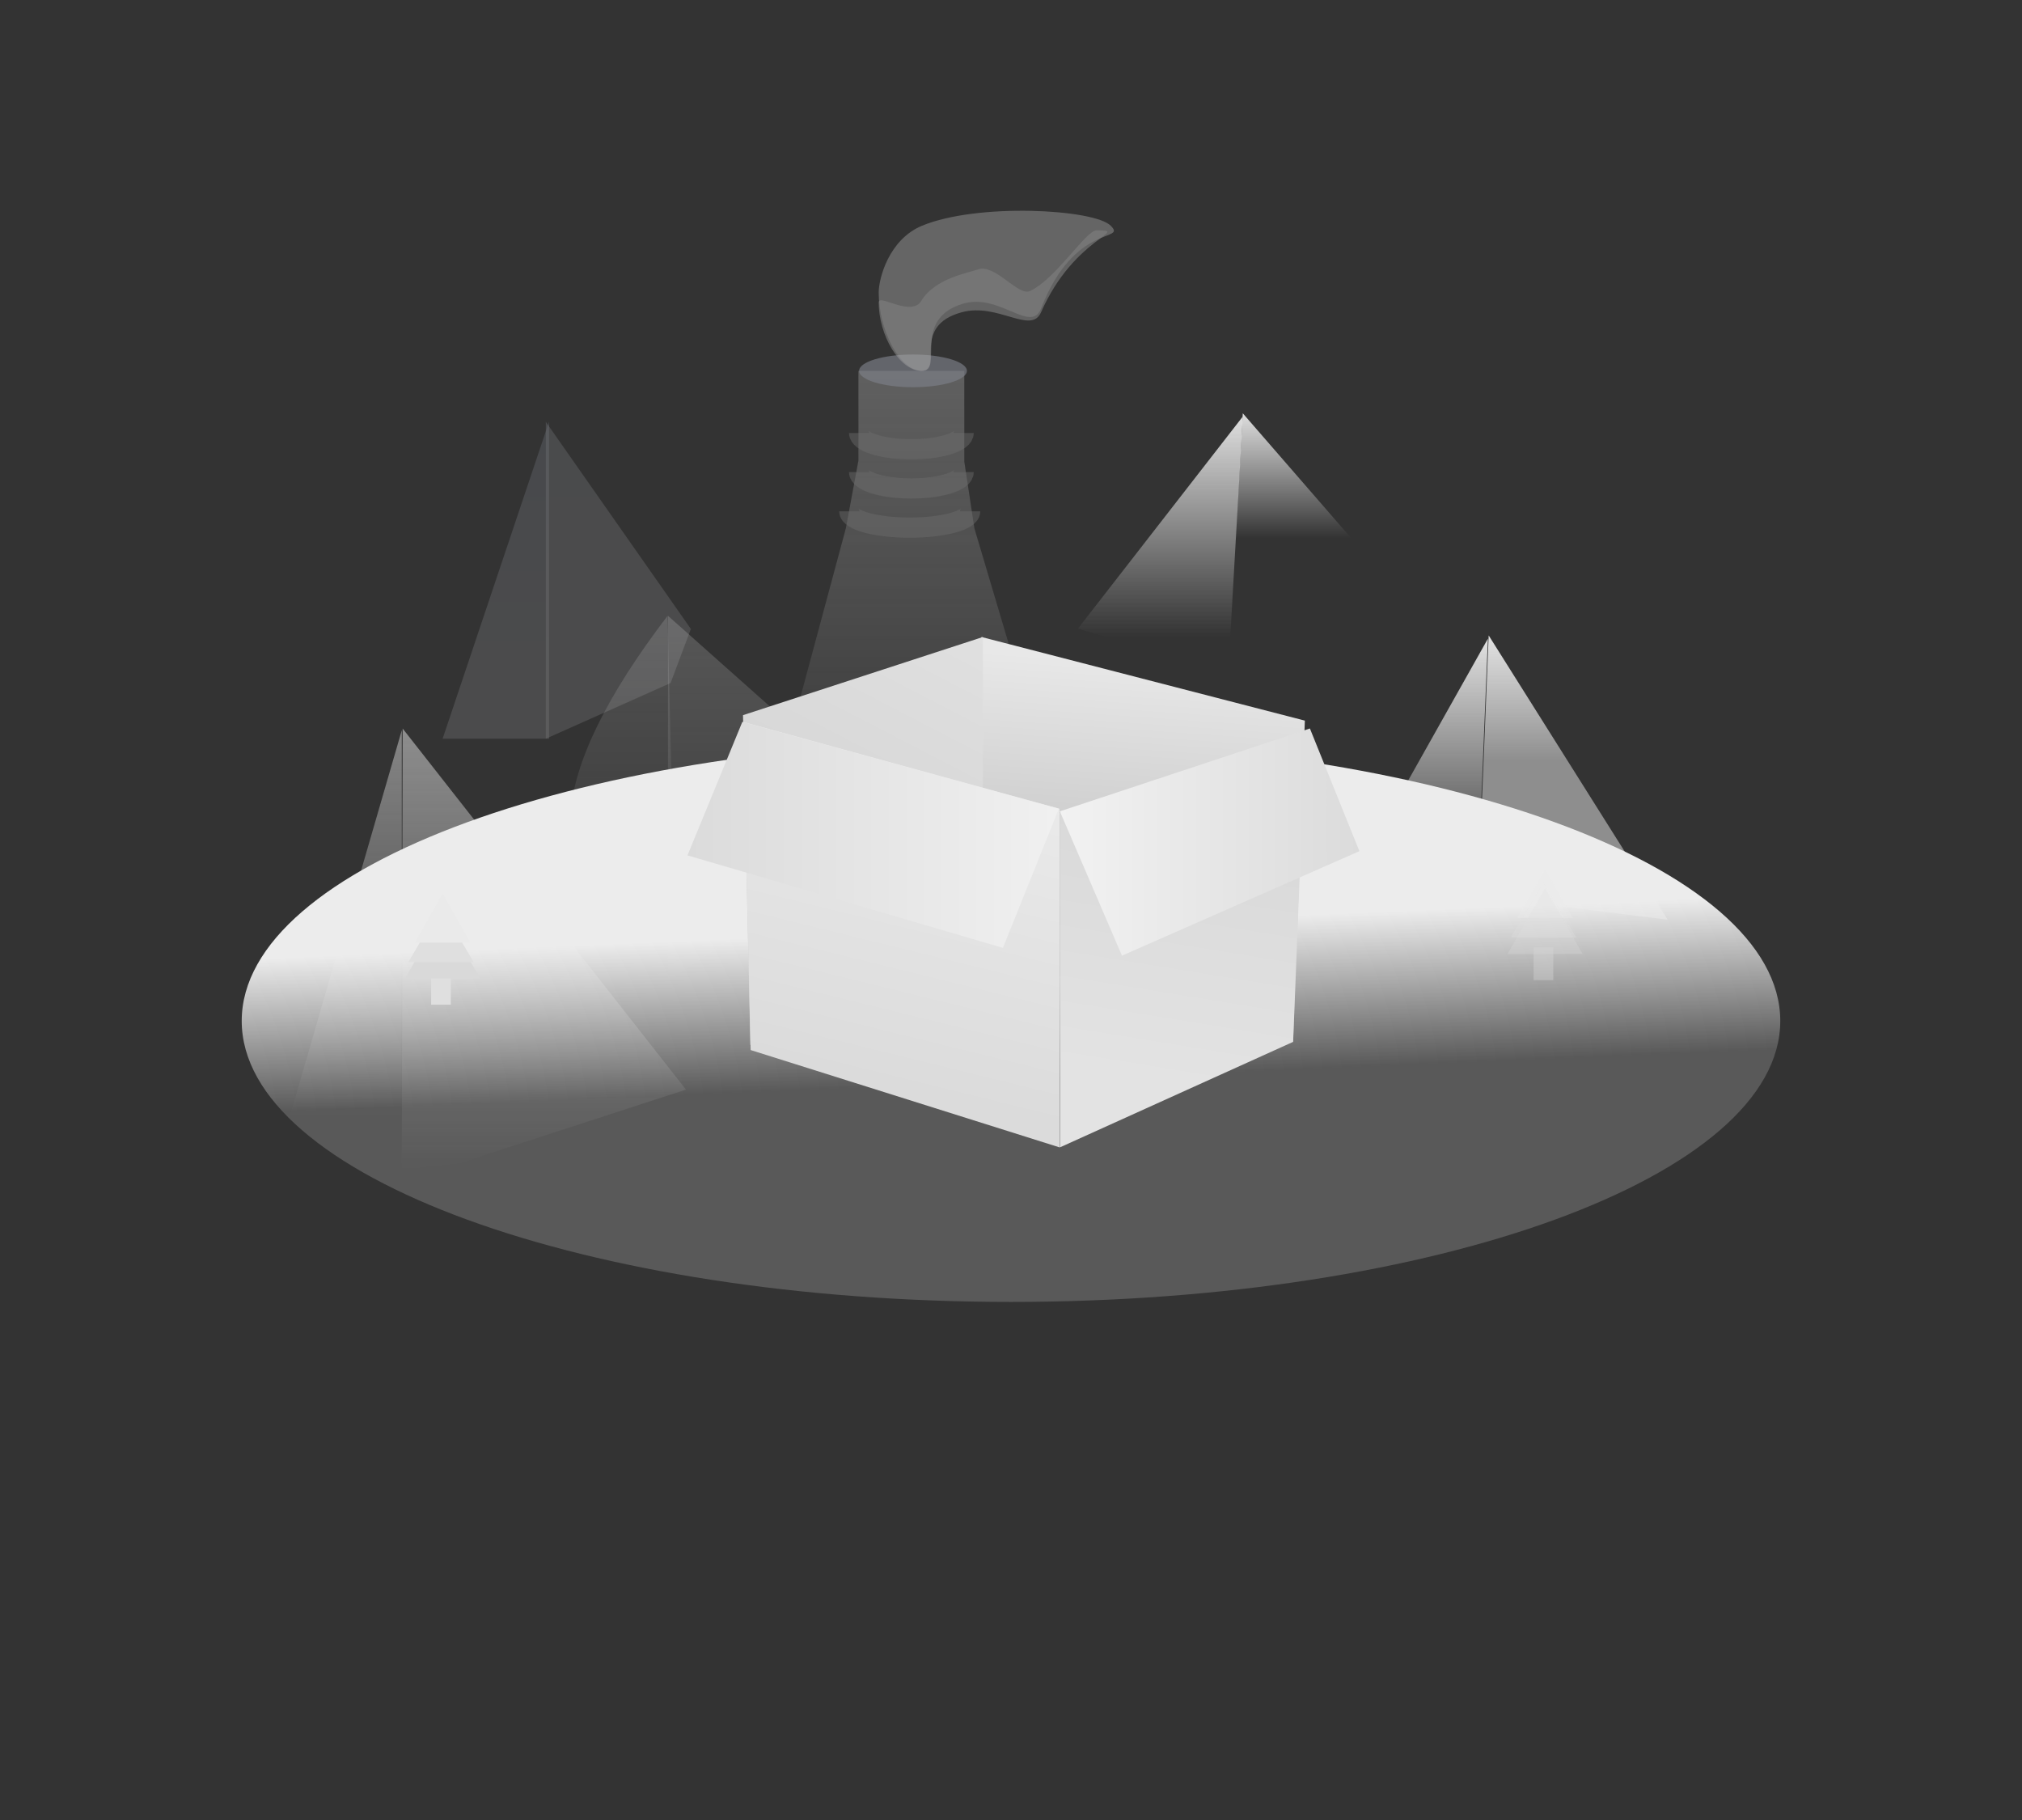 <svg width="200" height="180" viewBox="0 0 200 180" fill="none" xmlns="http://www.w3.org/2000/svg">
<rect x="0" y="0" width="200" height="180" fill="#333333" stroke="none"/>
<g opacity="0.353">
<path opacity="0.353" fill-rule="evenodd" clip-rule="evenodd" d="M43.78 73.061L54.311 41.688V73.061H43.78Z" fill="url(#paint0_linear_1075_45384)"/>
<path opacity="0.353" fill-rule="evenodd" clip-rule="evenodd" d="M53.988 41.719L68.336 62.203L66.329 67.554L53.988 73.06V41.719Z" fill="url(#paint1_linear_1075_45384)"/>
</g>
<path fill-rule="evenodd" clip-rule="evenodd" d="M106.623 62.17L122.927 41.195L121.486 66.559L106.623 62.17Z" fill="url(#paint2_linear_1075_45384)"/>
<path fill-rule="evenodd" clip-rule="evenodd" d="M122.926 40.875L147.333 68.985L121.485 66.665L122.926 40.875Z" fill="url(#paint3_linear_1075_45384)"/>
<path fill-rule="evenodd" clip-rule="evenodd" d="M135.379 84.138L147.172 63.164L146.13 88.528L135.379 84.138Z" fill="url(#paint4_linear_1075_45384)"/>
<path fill-rule="evenodd" clip-rule="evenodd" d="M147.248 62.844L164.943 90.954L146.203 88.634L147.248 62.844Z" fill="url(#paint5_linear_1075_45384)"/>
<g opacity="0.652">
<g opacity="0.652">
<path opacity="0.652" fill-rule="evenodd" clip-rule="evenodd" d="M84.911 36.68H95.381V41.399V45.659L96.378 52.25L102.423 72.595C98.123 74.93 93.999 76.098 90.049 76.098C86.1 76.098 82.147 74.93 78.19 72.595L83.665 52.25L84.911 45.542V41.276V36.68Z" fill="url(#paint6_linear_1075_45384)"/>
<path opacity="0.652" d="M90.307 38.294C93.251 38.294 95.638 37.57 95.638 36.678C95.638 35.786 93.251 35.062 90.307 35.062C87.362 35.062 84.976 35.786 84.976 36.678C84.976 37.57 87.362 38.294 90.307 38.294Z" fill="#E1E7FF"/>
<path opacity="0.422" d="M84.976 42.82C84.976 43.712 87.29 44.436 90.145 44.436C93 44.436 95.315 43.712 95.315 42.82" stroke="#C2C2C2" stroke-width="2"/>
<path opacity="0.422" d="M84.976 46.695C84.976 47.587 87.29 48.311 90.145 48.311C93 48.311 95.315 47.587 95.315 46.695" stroke="#C2C2C2" stroke-width="2"/>
<path opacity="0.422" d="M84.006 50.57C84.006 51.462 86.682 52.186 89.983 52.186C93.284 52.186 95.961 51.462 95.961 50.57" stroke="#C2C2C2" stroke-width="2"/>
</g>
<g opacity="0.652">
<path opacity="0.652" fill-rule="evenodd" clip-rule="evenodd" d="M91.189 36.676C93.41 36.676 90.116 31.613 95.211 30.044C98.853 28.922 101.979 33.07 102.98 30.491C106.309 21.925 111.494 23.981 109.87 22.329C108.246 20.676 96.664 20.047 91.189 22.329C87.913 23.694 86.914 27.551 86.914 28.922C86.914 32.584 88.967 36.676 91.189 36.676Z" fill="#E7E7E7"/>
<path opacity="0.652" fill-rule="evenodd" clip-rule="evenodd" d="M91.14 36.675C93.336 36.675 90.079 32.255 95.116 30.885C98.716 29.905 101.979 33.136 102.97 30.885C106.259 23.407 111.89 22.781 108.463 22.781C107.405 22.781 104.449 27.599 101.865 28.788C100.705 29.321 98.398 26.032 96.722 26.649C95.85 26.97 92.468 27.519 91.14 29.739C90.144 31.403 86.914 29.031 86.914 29.905C86.914 33.103 88.944 36.675 91.14 36.675Z" fill="#E3E3E3"/>
</g>
</g>
<g opacity="0.734">
<path opacity="0.734" fill-rule="evenodd" clip-rule="evenodd" d="M39.742 72.219V115.676H27.141L39.742 72.219Z" fill="url(#paint7_linear_1075_45384)"/>
<path opacity="0.734" fill-rule="evenodd" clip-rule="evenodd" d="M39.829 72.055L67.851 107.764L45.518 115.023L39.741 115.673L39.829 72.055Z" fill="url(#paint8_linear_1075_45384)"/>
</g>
<g opacity="0.456">
<path opacity="0.456" fill-rule="evenodd" clip-rule="evenodd" d="M56.423 80.498C56.812 75.319 60.015 68.788 66.032 60.906L66.882 96.609L63.393 96.046C58.357 90.861 56.034 85.678 56.423 80.498Z" fill="url(#paint9_linear_1075_45384)"/>
<path opacity="0.456" fill-rule="evenodd" clip-rule="evenodd" d="M66.074 60.906L82.552 75.565L79.633 88.236L66.074 96.932V60.906Z" fill="url(#paint10_linear_1075_45384)"/>
</g>
<path d="M100 128.761C142.023 128.761 176.09 116.32 176.09 100.974C176.09 85.628 142.023 73.188 100 73.188C57.976 73.188 23.909 85.628 23.909 100.974C23.909 116.32 57.976 128.761 100 128.761Z" fill="url(#paint11_linear_1075_45384)"/>
<path d="M42.649 96.133H44.588V99.364H42.649V96.133Z" fill="#DFDFDF"/>
<path d="M43.78 96.775H47.496L45.638 93.543L43.78 90.312L41.922 93.543L40.065 96.775H43.78Z" fill="#D9D9D9"/>
<path d="M43.619 95.157H46.85L45.234 92.41L43.619 89.664L42.003 92.41L40.388 95.157H43.619Z" fill="#DFDFDF"/>
<path d="M43.781 93.222H46.527L45.154 90.798L43.781 88.375L42.407 90.798L41.034 93.222H43.781Z" fill="#EAEAEA"/>
<g opacity="0.577">
<path opacity="0.577" d="M151.696 93.703H153.635V96.934H151.696V93.703Z" fill="#DFDFDF"/>
<path opacity="0.577" d="M152.827 94.345H156.543L154.685 91.114L152.827 87.883L150.969 91.114L149.111 94.345H152.827Z" fill="#D9D9D9"/>
<path opacity="0.577" d="M152.666 92.727H155.897L154.281 89.981L152.666 87.234L151.05 89.981L149.435 92.727H152.666Z" fill="#DFDFDF"/>
<path opacity="0.577" d="M152.827 90.792H155.574L154.201 88.368L152.827 85.945L151.454 88.368L150.081 90.792H152.827Z" fill="#EAEAEA"/>
</g>
<path fill-rule="evenodd" clip-rule="evenodd" d="M97.079 63L129.066 71.269L127.9 103L97.217 94.516L97.079 63Z" fill="url(#paint12_linear_1075_45384)"/>
<path fill-rule="evenodd" clip-rule="evenodd" d="M73.492 70.73L97.217 63V95.291L74.218 103.363L73.492 70.73Z" fill="url(#paint13_linear_1075_45384)"/>
<path fill-rule="evenodd" clip-rule="evenodd" d="M73.492 71.398L74.249 103.851L104.799 113.476V79.986L73.492 71.398Z" fill="url(#paint14_linear_1075_45384)"/>
<path fill-rule="evenodd" clip-rule="evenodd" d="M68 84.598L99.201 93.744L104.731 79.986L73.424 71.398L68 84.598Z" fill="url(#paint15_linear_1075_45384)"/>
<path fill-rule="evenodd" clip-rule="evenodd" d="M104.833 80.4L129.118 72.367L127.905 103.041L104.833 113.479V80.4Z" fill="url(#paint16_linear_1075_45384)"/>
<path fill-rule="evenodd" clip-rule="evenodd" d="M104.833 80.242L129.565 72.047L134.46 84.181L110.977 94.513L104.833 80.242Z" fill="url(#paint17_linear_1075_45384)"/>
<defs>
<linearGradient id="paint0_linear_1075_45384" x1="49.046" y1="41.688" x2="49.046" y2="68.691" gradientUnits="userSpaceOnUse">
<stop stop-color="#D2DEFB"/>
<stop offset="1" stop-color="#F3F4F8"/>
</linearGradient>
<linearGradient id="paint1_linear_1075_45384" x1="61.162" y1="41.719" x2="61.162" y2="55.48" gradientUnits="userSpaceOnUse">
<stop stop-color="#E5ECF8"/>
<stop offset="1" stop-color="#F3F4F6"/>
</linearGradient>
<linearGradient id="paint2_linear_1075_45384" x1="114.775" y1="41.195" x2="114.775" y2="63.026" gradientUnits="userSpaceOnUse">
<stop stop-color="#DFDFDF"/>
<stop offset="1" stop-color="#DADADA" stop-opacity="0"/>
</linearGradient>
<linearGradient id="paint3_linear_1075_45384" x1="134.409" y1="40.875" x2="134.409" y2="53.218" gradientUnits="userSpaceOnUse">
<stop stop-color="#DEDEDE"/>
<stop offset="1" stop-color="#E7E7E7" stop-opacity="0"/>
</linearGradient>
<linearGradient id="paint4_linear_1075_45384" x1="141.276" y1="63.164" x2="141.276" y2="84.995" gradientUnits="userSpaceOnUse">
<stop stop-color="#E1E1E1"/>
<stop offset="1" stop-color="#DFDFDF" stop-opacity="0.12"/>
</linearGradient>
<linearGradient id="paint5_linear_1075_45384" x1="155.573" y1="62.844" x2="155.573" y2="75.187" gradientUnits="userSpaceOnUse">
<stop stop-color="#E3E3E3"/>
<stop offset="1" stop-color="#EAEAEA" stop-opacity="0.5"/>
</linearGradient>
<linearGradient id="paint6_linear_1075_45384" x1="90.307" y1="36.68" x2="90.307" y2="76.098" gradientUnits="userSpaceOnUse">
<stop stop-color="#D5D5D5"/>
<stop offset="1" stop-color="#DCDCDC" stop-opacity="0.2"/>
</linearGradient>
<linearGradient id="paint7_linear_1075_45384" x1="33.441" y1="72.219" x2="33.441" y2="110.473" gradientUnits="userSpaceOnUse">
<stop stop-color="#CCCCCC"/>
<stop offset="1" stop-color="#DBDBDB" stop-opacity="0"/>
</linearGradient>
<linearGradient id="paint8_linear_1075_45384" x1="53.796" y1="72.055" x2="53.796" y2="115.673" gradientUnits="userSpaceOnUse">
<stop stop-color="#DBDBDB"/>
<stop offset="1" stop-color="#E6E6E6" stop-opacity="0"/>
</linearGradient>
<linearGradient id="paint9_linear_1075_45384" x1="61.631" y1="60.906" x2="61.631" y2="92.334" gradientUnits="userSpaceOnUse">
<stop stop-color="#C9C9C9"/>
<stop offset="1" stop-color="#DCDCDC" stop-opacity="0.05"/>
</linearGradient>
<linearGradient id="paint10_linear_1075_45384" x1="74.313" y1="60.906" x2="74.313" y2="96.932" gradientUnits="userSpaceOnUse">
<stop stop-color="#E2E2E2"/>
<stop offset="1" stop-color="#DADADA" stop-opacity="0.09"/>
</linearGradient>
<linearGradient id="paint11_linear_1075_45384" x1="105" y1="91.505" x2="105.638" y2="106.764" gradientUnits="userSpaceOnUse">
<stop stop-color="#ECECEC"/>
<stop offset="1" stop-color="#EEEEEE" stop-opacity="0.2"/>
</linearGradient>
<linearGradient id="paint12_linear_1075_45384" x1="105.5" y1="112.5" x2="108.808" y2="64.694" gradientUnits="userSpaceOnUse">
<stop stop-color="#9E9E9E"/>
<stop offset="0.99" stop-color="#E8E8E8"/>
</linearGradient>
<linearGradient id="paint13_linear_1075_45384" x1="79.5" y1="99.5" x2="98.602" y2="62.606" gradientUnits="userSpaceOnUse">
<stop stop-color="#CFCFCF"/>
<stop offset="0.99" stop-color="#E0E0E0"/>
</linearGradient>
<linearGradient id="paint14_linear_1075_45384" x1="86.5" y1="107" x2="94.5" y2="74.5" gradientUnits="userSpaceOnUse">
<stop stop-color="#DBDBDB"/>
<stop offset="0.99" stop-color="#EBEBEB"/>
</linearGradient>
<linearGradient id="paint15_linear_1075_45384" x1="68" y1="82.577" x2="104.731" y2="82.577" gradientUnits="userSpaceOnUse">
<stop stop-color="#DBDBDB"/>
<stop offset="0.99" stop-color="#F0F0F0"/>
</linearGradient>
<linearGradient id="paint16_linear_1075_45384" x1="118.5" y1="75" x2="113.296" y2="106.896" gradientUnits="userSpaceOnUse">
<stop stop-color="#D6D6D6"/>
<stop offset="0.99" stop-color="#E3E3E3"/>
</linearGradient>
<linearGradient id="paint17_linear_1075_45384" x1="104.833" y1="83.285" x2="134.46" y2="83.285" gradientUnits="userSpaceOnUse">
<stop stop-color="#F2F2F2"/>
<stop offset="1" stop-color="#DBDBDB"/>
</linearGradient>
</defs>
</svg>
